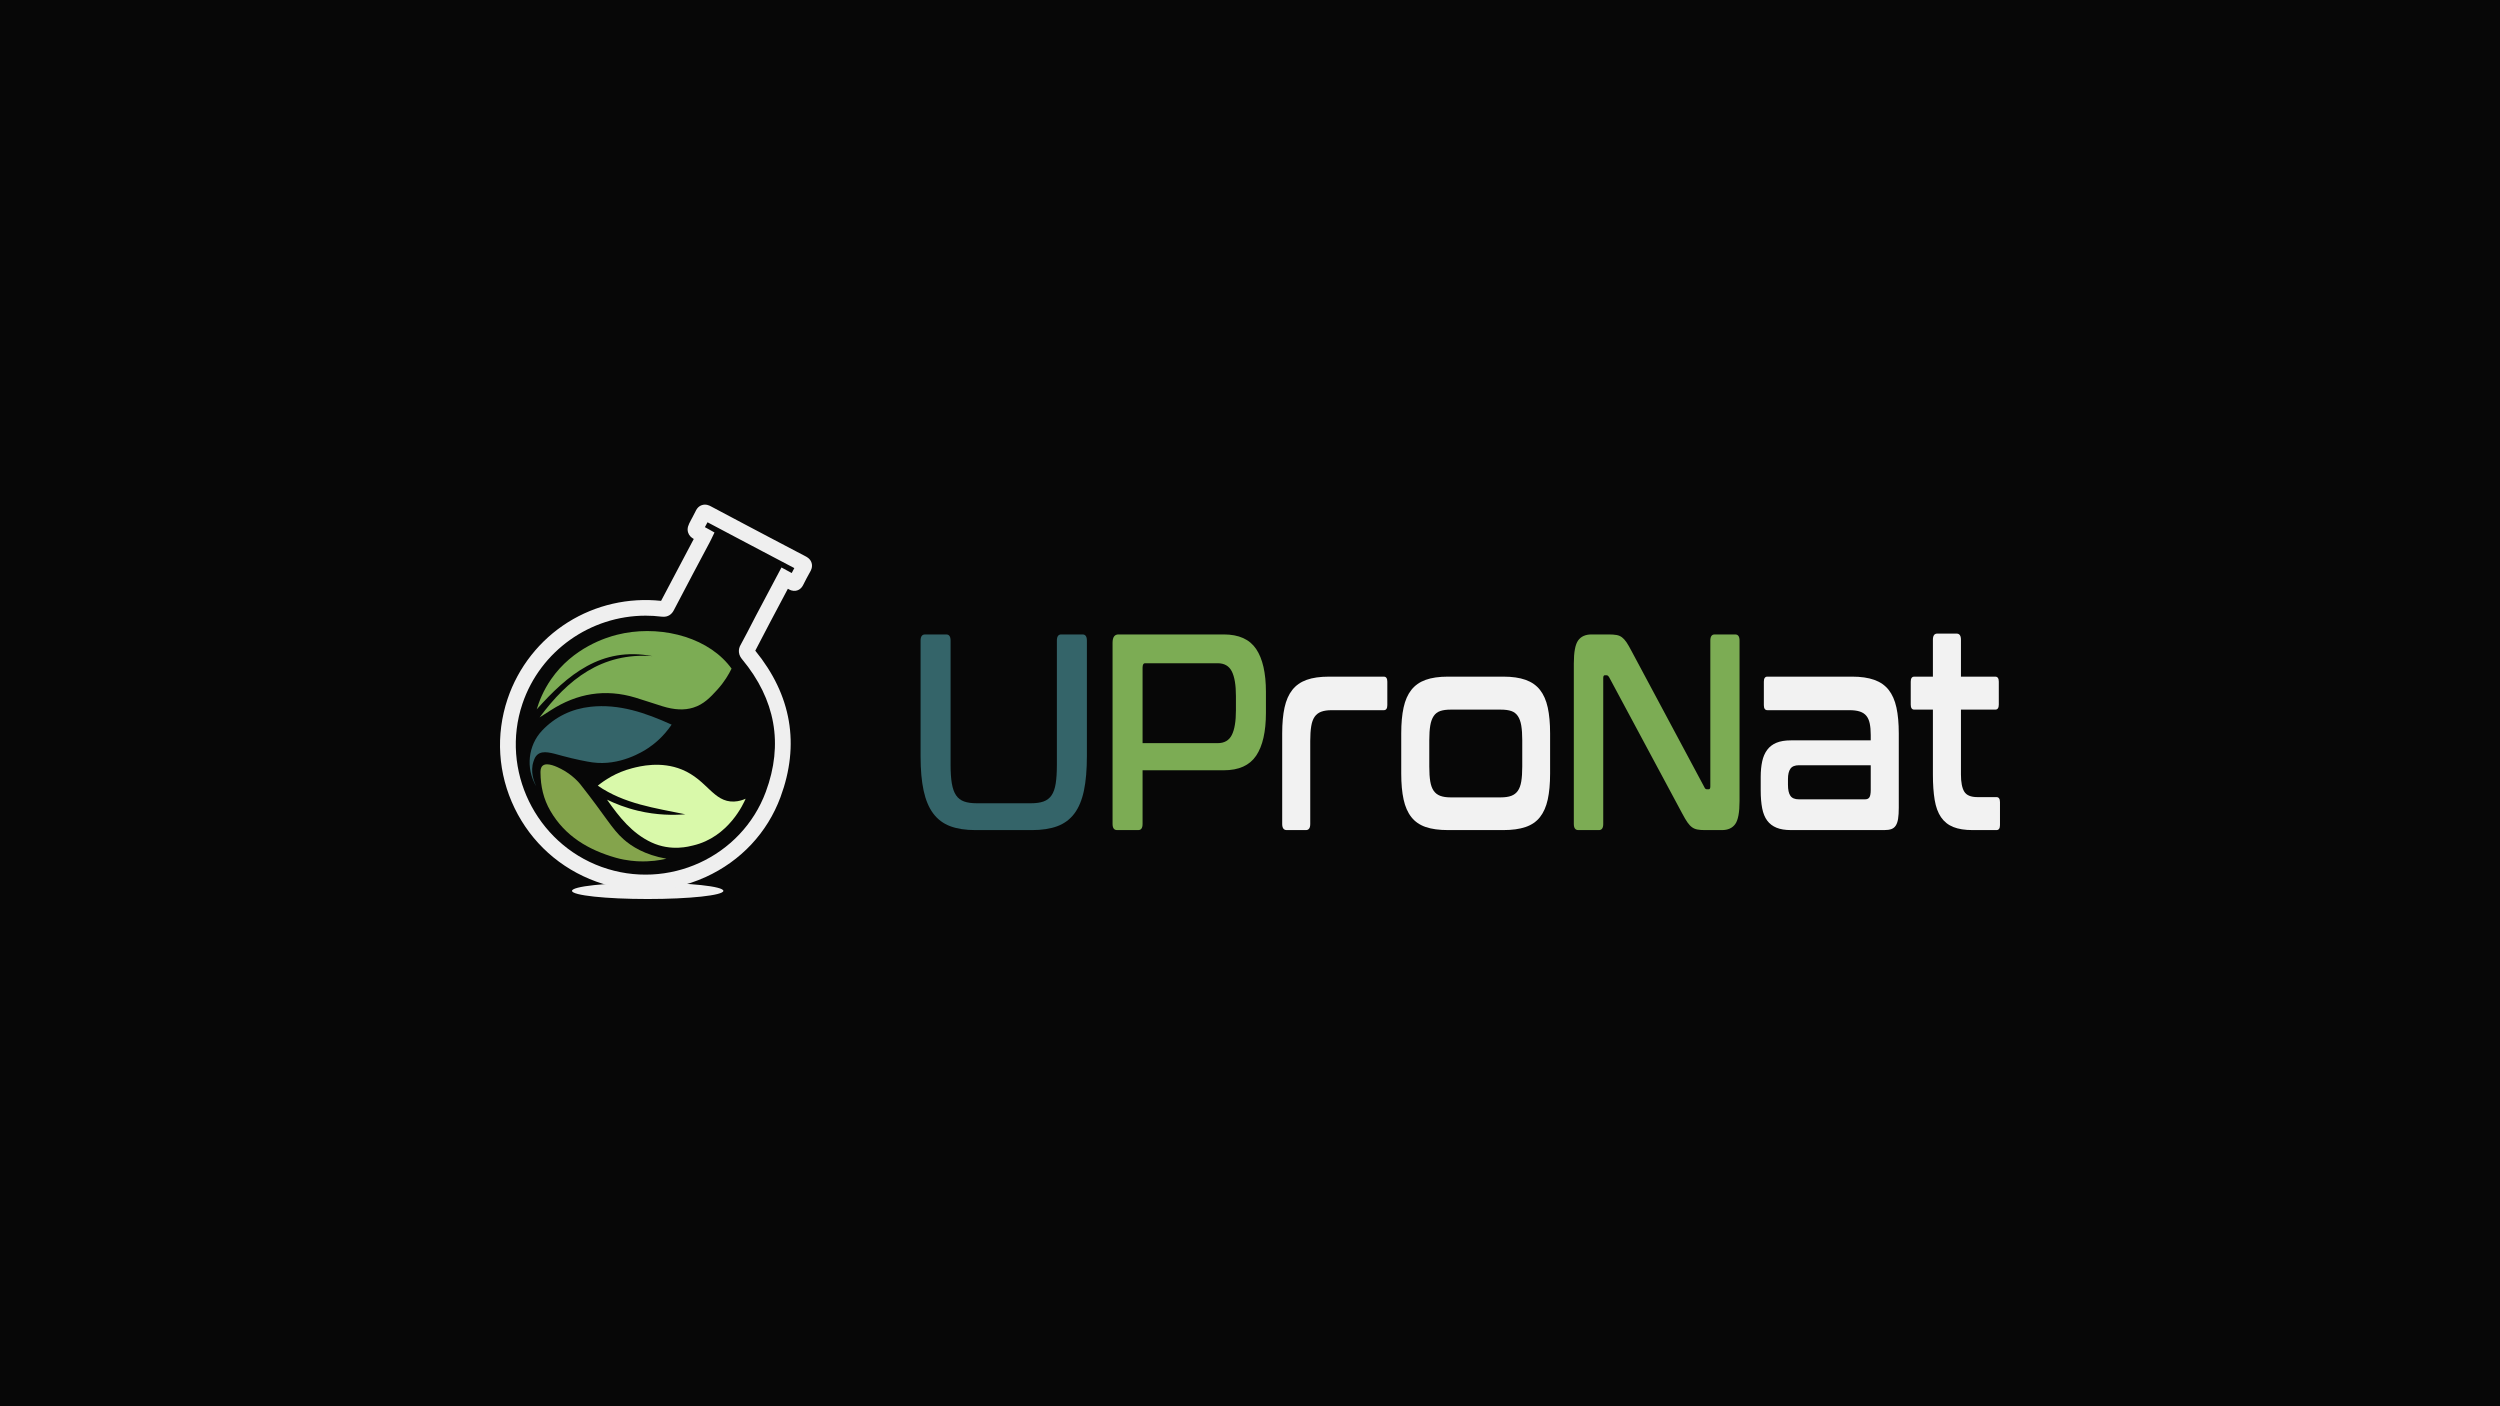 <?xml version="1.0" encoding="UTF-8" standalone="no"?>
<!DOCTYPE svg PUBLIC "-//W3C//DTD SVG 1.1//EN" "http://www.w3.org/Graphics/SVG/1.1/DTD/svg11.dtd">
<svg xmlns="http://www.w3.org/2000/svg" xmlns:xlink="http://www.w3.org/1999/xlink" version="1.1" width="5333.333pt" height="3000pt" viewBox="0 0 5333.333 3000">
<rect x="0" y="0" width="5333.333" height="3000" fill="#333333" stroke="none"/>
<g enable-background="new">
<g id="Layer-1" data-name="Capa 1">
<path transform="matrix(2.778,0,0,-2.778,0,3000)" d="M 3 1070 L 1920 1070 L 1920 1080 L 3 1080 Z " fill="#070707"/>
<path transform="matrix(2.778,0,0,-2.778,0,3000)" d="M 0 0 L 1920 0 L 1920 1080 L 0 1080 Z " fill="#070707"/>
<path transform="matrix(2.778,0,0,-2.778,0,3000)" d="M 0 0 L 1920 0 L 1920 5 L 0 5 Z " fill="#070707"/>
<clipPath id="cp0">
<path transform="matrix(2.778,0,0,-2.778,0,3000)" d="M 0 1080 L 1920 1080 L 1920 0 L 0 0 Z "/>
</clipPath>
<g clip-path="url(#cp0)">
<path transform="matrix(2.778,0,0,-2.778,1543.19,1900.508)" d="M 0 0 C 0 -3.457 -26.021 -6.259 -58.12 -6.259 C -90.219 -6.259 -116.24 -3.457 -116.24 0 C -116.24 3.457 -90.219 6.259 -58.12 6.259 C -26.021 6.259 0 3.457 0 0 " fill="#efefef"/>
<path transform="matrix(2.778,0,0,-2.778,1703.749,1216.696)" d="M 0 0 L .011 0 Z M -117.491 -34.819 C -159.799 -34.819 -198.414 -61.811 -212.111 -102.51 C -229.202 -153.291 -201.927 -209.481 -151.31 -227.767 C -100.38 -246.166 -43.806 -220.276 -25.196 -170.055 C -11.64 -133.468 -17.758 -99.24 -43.382 -68.322 C -44.33 -67.177 -45.618 -65.366 -45.854 -62.861 C -46.046 -60.829 -45.551 -58.835 -44.383 -56.938 C -43.248 -55.089 -36.549 -42.093 -32.95 -35.111 L -13.182 2.192 L -6.743 -1.3 C -6.243 -1.571 -5.767 -1.83 -5.314 -2.075 C -4.668 -.825 -3.999 .444 -3.307 1.72 C -11.417 5.941 -19.569 10.253 -27.484 14.439 C -30.54 16.055 -33.596 17.671 -36.652 19.284 L -45.533 23.963 C -53.551 28.185 -61.809 32.533 -69.967 36.902 C -70.324 36.228 -70.685 35.564 -71.04 34.91 C -71.358 34.326 -71.676 33.741 -71.988 33.154 C -71.103 32.698 -69.804 31.972 -69.521 31.814 L -64.617 29.064 L -67.043 23.992 C -67.068 23.939 -67.674 22.676 -68.429 21.264 C -76.513 6.142 -85.243 -10.387 -95.905 -30.754 C -97.247 -33.316 -99.94 -36.234 -105.188 -35.582 C -109.307 -35.07 -113.42 -34.819 -117.491 -34.819 M -117.765 -245.666 C -130.464 -245.666 -143.164 -243.469 -155.387 -239.053 C -183.034 -229.065 -205.311 -209.036 -218.113 -182.653 C -230.919 -156.264 -232.827 -126.441 -223.484 -98.682 C -215.293 -74.344 -198.815 -53.446 -177.086 -39.839 C -155.902 -26.574 -130.602 -20.785 -105.627 -23.452 C -96.014 -5.095 -87.973 10.133 -80.533 24.072 C -82.519 25.239 -84.102 26.632 -84.866 28.979 C -85.97 32.372 -84.552 35.06 -82.756 38.463 C -82.37 39.193 -81.977 39.917 -81.584 40.641 C -80.708 42.251 -79.881 43.773 -79.179 45.298 C -78.757 46.217 -77.47 49.016 -74.304 50.076 C -71.114 51.143 -68.362 49.663 -67.457 49.175 C -58.323 44.259 -48.979 39.339 -39.942 34.582 L -31.053 29.897 C -27.992 28.282 -24.933 26.665 -21.874 25.046 C -12.941 20.322 -3.705 15.437 5.408 10.716 C 6.307 10.251 9.042 8.834 9.979 5.641 C 10.911 2.465 9.377 -.203 8.873 -1.079 C 6.951 -4.422 5.183 -7.869 3.558 -11.094 C 3.099 -12.006 1.877 -14.432 -1.02 -15.405 C -2.474 -15.894 -4.786 -16.149 -7.511 -14.574 C -7.735 -14.444 -7.985 -14.302 -8.26 -14.148 L -22.315 -40.67 C -28.591 -52.844 -31.758 -58.92 -33.29 -61.702 C -5.452 -95.887 1.058 -133.737 -13.944 -174.225 C -24.041 -201.473 -44.411 -223.23 -71.303 -235.489 C -86.156 -242.26 -101.959 -245.665 -117.765 -245.666 " fill="#efefef"/>
<path transform="matrix(2.778,0,0,-2.778,1151.173,1530.447)" d="M 0 0 C 21.576 29.248 47.879 49.953 86.598 47.06 C 47.372 54.52 21.652 32.858 -2.226 6.166 C -.478 12.036 2.719 20.464 8.803 29.265 C 25.682 53.68 51.247 61.394 59.41 63.461 C 89.498 71.079 125.426 63.31 144.433 41.224 C 145.742 39.704 146.746 38.376 147.41 37.461 C 145.388 33.29 141.954 27.264 136.332 21.13 C 131.183 15.513 126.133 10.023 117.93 7.482 C 111.013 5.341 103.309 5.771 94.245 8.58 C 87.376 10.708 80.573 13.053 73.692 15.143 C 50.43 22.212 28.747 18.497 8.471 5.422 C 5.654 3.606 2.824 1.807 0 0 " fill="#7cac54"/>
<path transform="matrix(2.778,0,0,-2.778,1478.566,1803.668)" d="M 0 0 C -2.638 -.613 -16.72 -4.803 -32.036 2.38 C -46.893 9.348 -56.743 21.817 -66.071 35.167 C -59.818 32.121 -51.846 28.934 -42.322 26.666 C -27.705 23.186 -14.979 23.194 -5.938 23.949 C -29.13 28.742 -52.807 31.886 -73.177 45.92 C -68.302 49.886 -59.333 56.124 -46.579 59.375 C -40.838 60.838 -24.759 64.936 -8.548 58.283 C 10.781 50.351 15.583 33.173 31.389 33.725 C 35.376 33.865 38.545 35.079 40.365 35.917 C 39.012 32.692 27.467 6.386 0 0 " fill="#d9f9aa"/>
<path transform="matrix(2.778,0,0,-2.778,1143.828,1677.188)" d="M 0 0 C -8.209 13.786 -6.119 31.373 4.43 42.584 C 14.552 53.339 27.326 59.407 41.72 60.982 C 63.741 63.391 84.008 56.32 104.029 47.261 C 97.651 37.865 90.551 32.295 86.054 29.288 C 82.047 26.608 64.2 15.324 43.054 18.288 C 39.026 18.852 29.841 20.64 20.054 23.288 C 11.955 25.479 5.3 27.756 1.054 24.288 C -.639 22.905 -1.286 21.15 -1.946 19.288 C -4.821 11.177 -1.541 3.192 0 0 " fill="#346469"/>
<path transform="matrix(2.778,0,0,-2.778,1421.756,1831.944)" d="M 0 0 C -5.088 -1.18 -12.426 -2.358 -21.261 -1.989 C -22.575 -1.934 -30.3 -1.701 -38.987 .786 C -59.938 6.785 -77.841 17.286 -89.159 36.762 C -94.411 45.8 -96.644 55.656 -96.722 66.106 C -96.733 67.58 -96.698 70.004 -95.088 71.404 C -91.652 74.395 -83.771 70.404 -81 69 C -71.992 64.438 -66.721 57.912 -66 57 C -46.471 32.304 -42.058 23.061 -33 15 C -26.761 9.447 -16.643 2.965 0 0 " fill="#84a44c"/>
<path transform="matrix(2.778,0,0,-2.778,2018.693,1353.48)" d="M 0 0 C 2.208 0 3.314 -1.577 3.314 -4.723 L 3.314 -100.236 C 3.314 -105.96 3.639 -110.719 4.293 -114.509 C 4.945 -118.302 6.025 -121.307 7.531 -123.523 C 9.037 -125.745 11.07 -127.316 13.631 -128.246 C 16.192 -129.178 19.43 -129.641 23.345 -129.641 L 65.066 -129.641 C 68.982 -129.641 72.22 -129.178 74.781 -128.246 C 77.341 -127.316 79.374 -125.745 80.881 -123.523 C 82.387 -121.307 83.441 -118.302 84.044 -114.509 C 84.646 -110.719 84.947 -105.96 84.947 -100.236 L 84.947 -4.723 C 84.947 -1.577 86.051 0 88.261 0 L 104.678 0 C 106.886 0 107.991 -1.577 107.991 -4.723 L 107.991 -93.583 C 107.991 -103.886 107.238 -112.652 105.732 -119.876 C 104.226 -127.105 101.79 -132.969 98.427 -137.477 C 95.061 -141.985 90.694 -145.241 85.324 -147.244 C 79.95 -149.248 73.449 -150.247 65.819 -150.247 L 22.442 -150.247 C 14.81 -150.247 8.334 -149.248 3.012 -147.244 C -2.311 -145.241 -6.653 -141.985 -10.016 -137.477 C -13.381 -132.969 -15.84 -127.105 -17.396 -119.876 C -18.954 -112.652 -19.73 -103.886 -19.73 -93.583 L -19.73 -4.723 C -19.73 -1.577 -18.578 0 -16.267 0 Z " fill="#346469"/>
<path transform="matrix(2.778,0,0,-2.778,2437.483,1585.373)" d="M 0 0 L 57.685 0 C 62.806 0 66.421 2.083 68.53 6.25 C 70.638 10.414 71.693 16.76 71.693 25.282 L 71.693 36.077 C 71.693 44.599 70.638 50.942 68.53 55.109 C 66.421 59.272 62.806 61.359 57.685 61.359 L 1.958 61.359 C .651 61.359 0 60.223 0 57.949 Z M 62.355 83.481 C 73.9 83.481 82.184 79.758 87.206 72.319 C 92.226 64.878 94.737 53.861 94.737 39.265 L 94.737 23.382 C 94.737 8.786 92.226 -2.235 87.206 -9.672 C 82.184 -17.115 73.9 -20.833 62.355 -20.833 L 0 -20.833 L 0 -62.044 C 0 -65.194 -1.106 -66.766 -3.313 -66.766 L -19.58 -66.766 C -21.891 -66.766 -23.044 -65.194 -23.044 -62.044 L -23.044 77.042 C -23.044 81.335 -21.538 83.481 -18.526 83.481 Z " fill="#7cac54"/>
<path transform="matrix(2.778,0,0,-2.778,2952.084,1443.513)" d="M 0 0 C 1.808 0 2.711 -1.287 2.711 -3.863 L 2.711 -21.892 C 2.711 -24.468 1.808 -25.755 0 -25.755 L -40.063 -25.755 C -43.278 -25.755 -45.937 -26.151 -48.046 -26.936 C -50.155 -27.725 -51.838 -29.012 -53.091 -30.8 C -54.348 -32.59 -55.226 -35.022 -55.728 -38.098 C -56.231 -41.176 -56.48 -44.933 -56.48 -49.366 L -56.48 -113.114 C -56.48 -116.264 -57.586 -117.835 -59.794 -117.835 L -74.554 -117.835 C -76.865 -117.835 -78.019 -116.264 -78.019 -113.114 L -78.019 -43.571 C -78.019 -35.844 -77.416 -29.227 -76.211 -23.717 C -75.007 -18.21 -73.024 -13.702 -70.262 -10.194 C -67.501 -6.69 -63.837 -4.114 -59.267 -2.468 C -54.699 -.825 -49.001 0 -42.172 0 Z " fill="#f2f2f2"/>
<path transform="matrix(2.778,0,0,-2.778,3049.144,1635.493)" d="M 0 0 C 0 -4.581 .25 -8.371 .753 -11.376 C 1.255 -14.382 2.132 -16.779 3.389 -18.566 C 4.643 -20.358 6.326 -21.644 8.435 -22.429 C 10.543 -23.219 13.203 -23.61 16.417 -23.61 L 54.824 -23.61 C 58.138 -23.61 60.849 -23.219 62.957 -22.429 C 65.066 -21.644 66.746 -20.358 68.003 -18.566 C 69.257 -16.779 70.135 -14.382 70.638 -11.376 C 71.139 -8.371 71.392 -4.581 71.392 0 L 71.392 20.391 C 71.392 24.824 71.139 28.547 70.638 31.551 C 70.135 34.557 69.257 36.988 68.003 38.85 C 66.746 40.707 65.066 41.996 62.957 42.713 C 60.849 43.428 58.138 43.786 54.824 43.786 L 16.417 43.786 C 13.203 43.786 10.543 43.428 8.435 42.713 C 6.326 41.996 4.643 40.707 3.389 38.85 C 2.132 36.988 1.255 34.557 .753 31.551 C .25 28.547 0 24.824 0 20.391 Z M 56.933 69.113 C 63.658 69.113 69.333 68.288 73.952 66.645 C 78.569 64.999 82.259 62.422 85.022 58.919 C 87.782 55.411 89.766 50.903 90.972 45.396 C 92.176 39.886 92.779 33.269 92.779 25.541 L 92.779 -5.366 C 92.779 -13.092 92.176 -19.713 90.972 -25.22 C 89.766 -30.73 87.782 -35.238 85.022 -38.742 C 82.259 -42.251 78.569 -44.789 73.952 -46.363 C 69.333 -47.938 63.658 -48.723 56.933 -48.723 L 14.309 -48.723 C 7.479 -48.723 1.782 -47.938 -2.786 -46.363 C -7.356 -44.789 -11.02 -42.251 -13.781 -38.742 C -16.544 -35.238 -18.526 -30.73 -19.73 -25.22 C -20.935 -19.713 -21.538 -13.092 -21.538 -5.366 L -21.538 25.541 C -21.538 33.269 -20.935 39.886 -19.73 45.396 C -18.526 50.903 -16.544 55.411 -13.781 58.919 C -11.02 62.422 -7.356 64.999 -2.786 66.645 C 1.782 68.288 7.479 69.113 14.309 69.113 Z " fill="#f2f2f2"/>
<path transform="matrix(2.778,0,0,-2.778,3431.955,1353.48)" d="M 0 0 C 2.41 0 4.417 -.145 6.025 -.43 C 7.629 -.718 9.037 -1.326 10.242 -2.255 C 11.446 -3.187 12.6 -4.474 13.707 -6.118 C 14.809 -7.765 16.064 -9.948 17.471 -12.664 L 73.5 -117.408 C 73.9 -118.41 74.554 -118.91 75.459 -118.91 L 76.814 -118.91 C 77.616 -118.91 78.019 -118.196 78.019 -116.763 L 78.019 -4.723 C 78.019 -1.577 79.122 0 81.333 0 L 97.147 0 C 99.355 0 100.46 -1.577 100.46 -4.723 L 100.46 -127.925 C 100.46 -136.655 99.355 -142.557 97.147 -145.633 C 94.937 -148.712 91.522 -150.247 86.905 -150.247 L 73.953 -150.247 C 71.642 -150.247 69.708 -150.107 68.153 -149.819 C 66.595 -149.534 65.217 -148.96 64.012 -148.101 C 62.806 -147.244 61.625 -145.992 60.472 -144.345 C 59.317 -142.702 57.987 -140.448 56.481 -137.583 L .302 -32.84 C -.302 -31.841 -.956 -31.337 -1.657 -31.337 L -3.012 -31.337 C -3.817 -31.337 -4.217 -32.056 -4.217 -33.484 L -4.217 -145.526 C -4.217 -148.675 -5.323 -150.247 -7.531 -150.247 L -23.345 -150.247 C -25.656 -150.247 -26.809 -148.675 -26.809 -145.526 L -26.809 -22.323 C -26.809 -13.596 -25.705 -7.694 -23.496 -4.615 C -21.288 -1.54 -17.874 0 -13.254 0 Z " fill="#7cac54"/>
<path transform="matrix(2.778,0,0,-2.778,3978.77,1705.251)" d="M 0 0 C 1.605 0 2.735 .537 3.389 1.609 C 4.041 2.684 4.368 4.578 4.368 7.298 L 4.368 26.186 L -50.757 26.186 C -53.871 26.186 -56.055 25.29 -57.309 23.504 C -58.565 21.712 -59.192 19.102 -59.192 15.669 L -59.192 11.161 C -59.192 7.298 -58.565 4.47 -57.309 2.684 C -56.055 .892 -53.871 0 -50.757 0 Z M -9.94 94.226 C -3.215 94.226 2.459 93.401 7.079 91.758 C 11.696 90.111 15.386 87.535 18.15 84.032 C 20.91 80.524 22.894 76.016 24.098 70.508 C 25.303 64.999 25.906 58.382 25.906 50.654 L 25.906 -6.439 C 25.906 -9.874 25.73 -12.701 25.379 -14.918 C 25.026 -17.138 24.424 -18.888 23.571 -20.176 C 22.718 -21.463 21.587 -22.359 20.183 -22.859 C 18.775 -23.362 16.968 -23.61 14.76 -23.61 L -56.932 -23.61 C -61.352 -23.61 -65.042 -23.004 -68.002 -21.786 C -70.965 -20.572 -73.349 -18.747 -75.156 -16.313 C -76.964 -13.882 -78.244 -10.732 -78.997 -6.868 C -79.75 -3.005 -80.127 1.573 -80.127 6.868 L -80.127 17.17 C -80.127 21.605 -79.75 25.575 -78.997 29.083 C -78.244 32.588 -76.964 35.557 -75.156 37.99 C -73.349 40.422 -70.965 42.247 -68.002 43.464 C -65.042 44.678 -61.352 45.289 -56.932 45.289 L 4.368 45.289 L 4.368 49.367 C 4.368 52.801 4.116 55.732 3.615 58.167 C 3.112 60.598 2.259 62.567 1.055 64.069 C -.15 65.572 -1.807 66.679 -3.916 67.396 C -6.024 68.111 -8.736 68.471 -12.049 68.471 L -75.006 68.471 C -76.813 68.471 -77.717 69.757 -77.717 72.334 L -77.717 90.362 C -77.717 92.939 -76.813 94.226 -75.006 94.226 Z " fill="#f2f2f2"/>
<path transform="matrix(2.778,0,0,-2.778,4123.524,1443.513)" d="M 0 0 L 0 28.334 C 0 31.48 1.103 33.055 3.314 33.055 L 18.224 33.055 C 20.431 33.055 21.537 31.48 21.537 28.334 L 21.537 0 L 47.895 0 C 49.703 0 50.606 -1.287 50.606 -3.863 L 50.606 -21.463 C 50.606 -24.038 49.703 -25.327 47.895 -25.327 L 21.537 -25.327 L 21.537 -75.124 C 21.537 -81.133 22.39 -85.532 24.097 -88.323 C 25.804 -91.113 29.167 -92.509 34.19 -92.509 L 48.8 -92.509 C 50.606 -92.509 51.511 -93.797 51.511 -96.372 L 51.511 -113.972 C 51.511 -116.549 50.606 -117.835 48.8 -117.835 L 30.575 -117.835 C 24.55 -117.835 19.581 -117.051 15.663 -115.475 C 11.748 -113.902 8.609 -111.396 6.25 -107.963 C 3.89 -104.528 2.258 -100.094 1.355 -94.654 C .452 -89.219 0 -82.71 0 -75.124 L 0 -25.327 L -14.309 -25.327 C -16.116 -25.327 -17.021 -24.038 -17.021 -21.463 L -17.021 -3.863 C -17.021 -1.287 -16.116 0 -14.309 0 Z " fill="#f2f2f2"/>
</g>
</g>
</g>
</svg>
